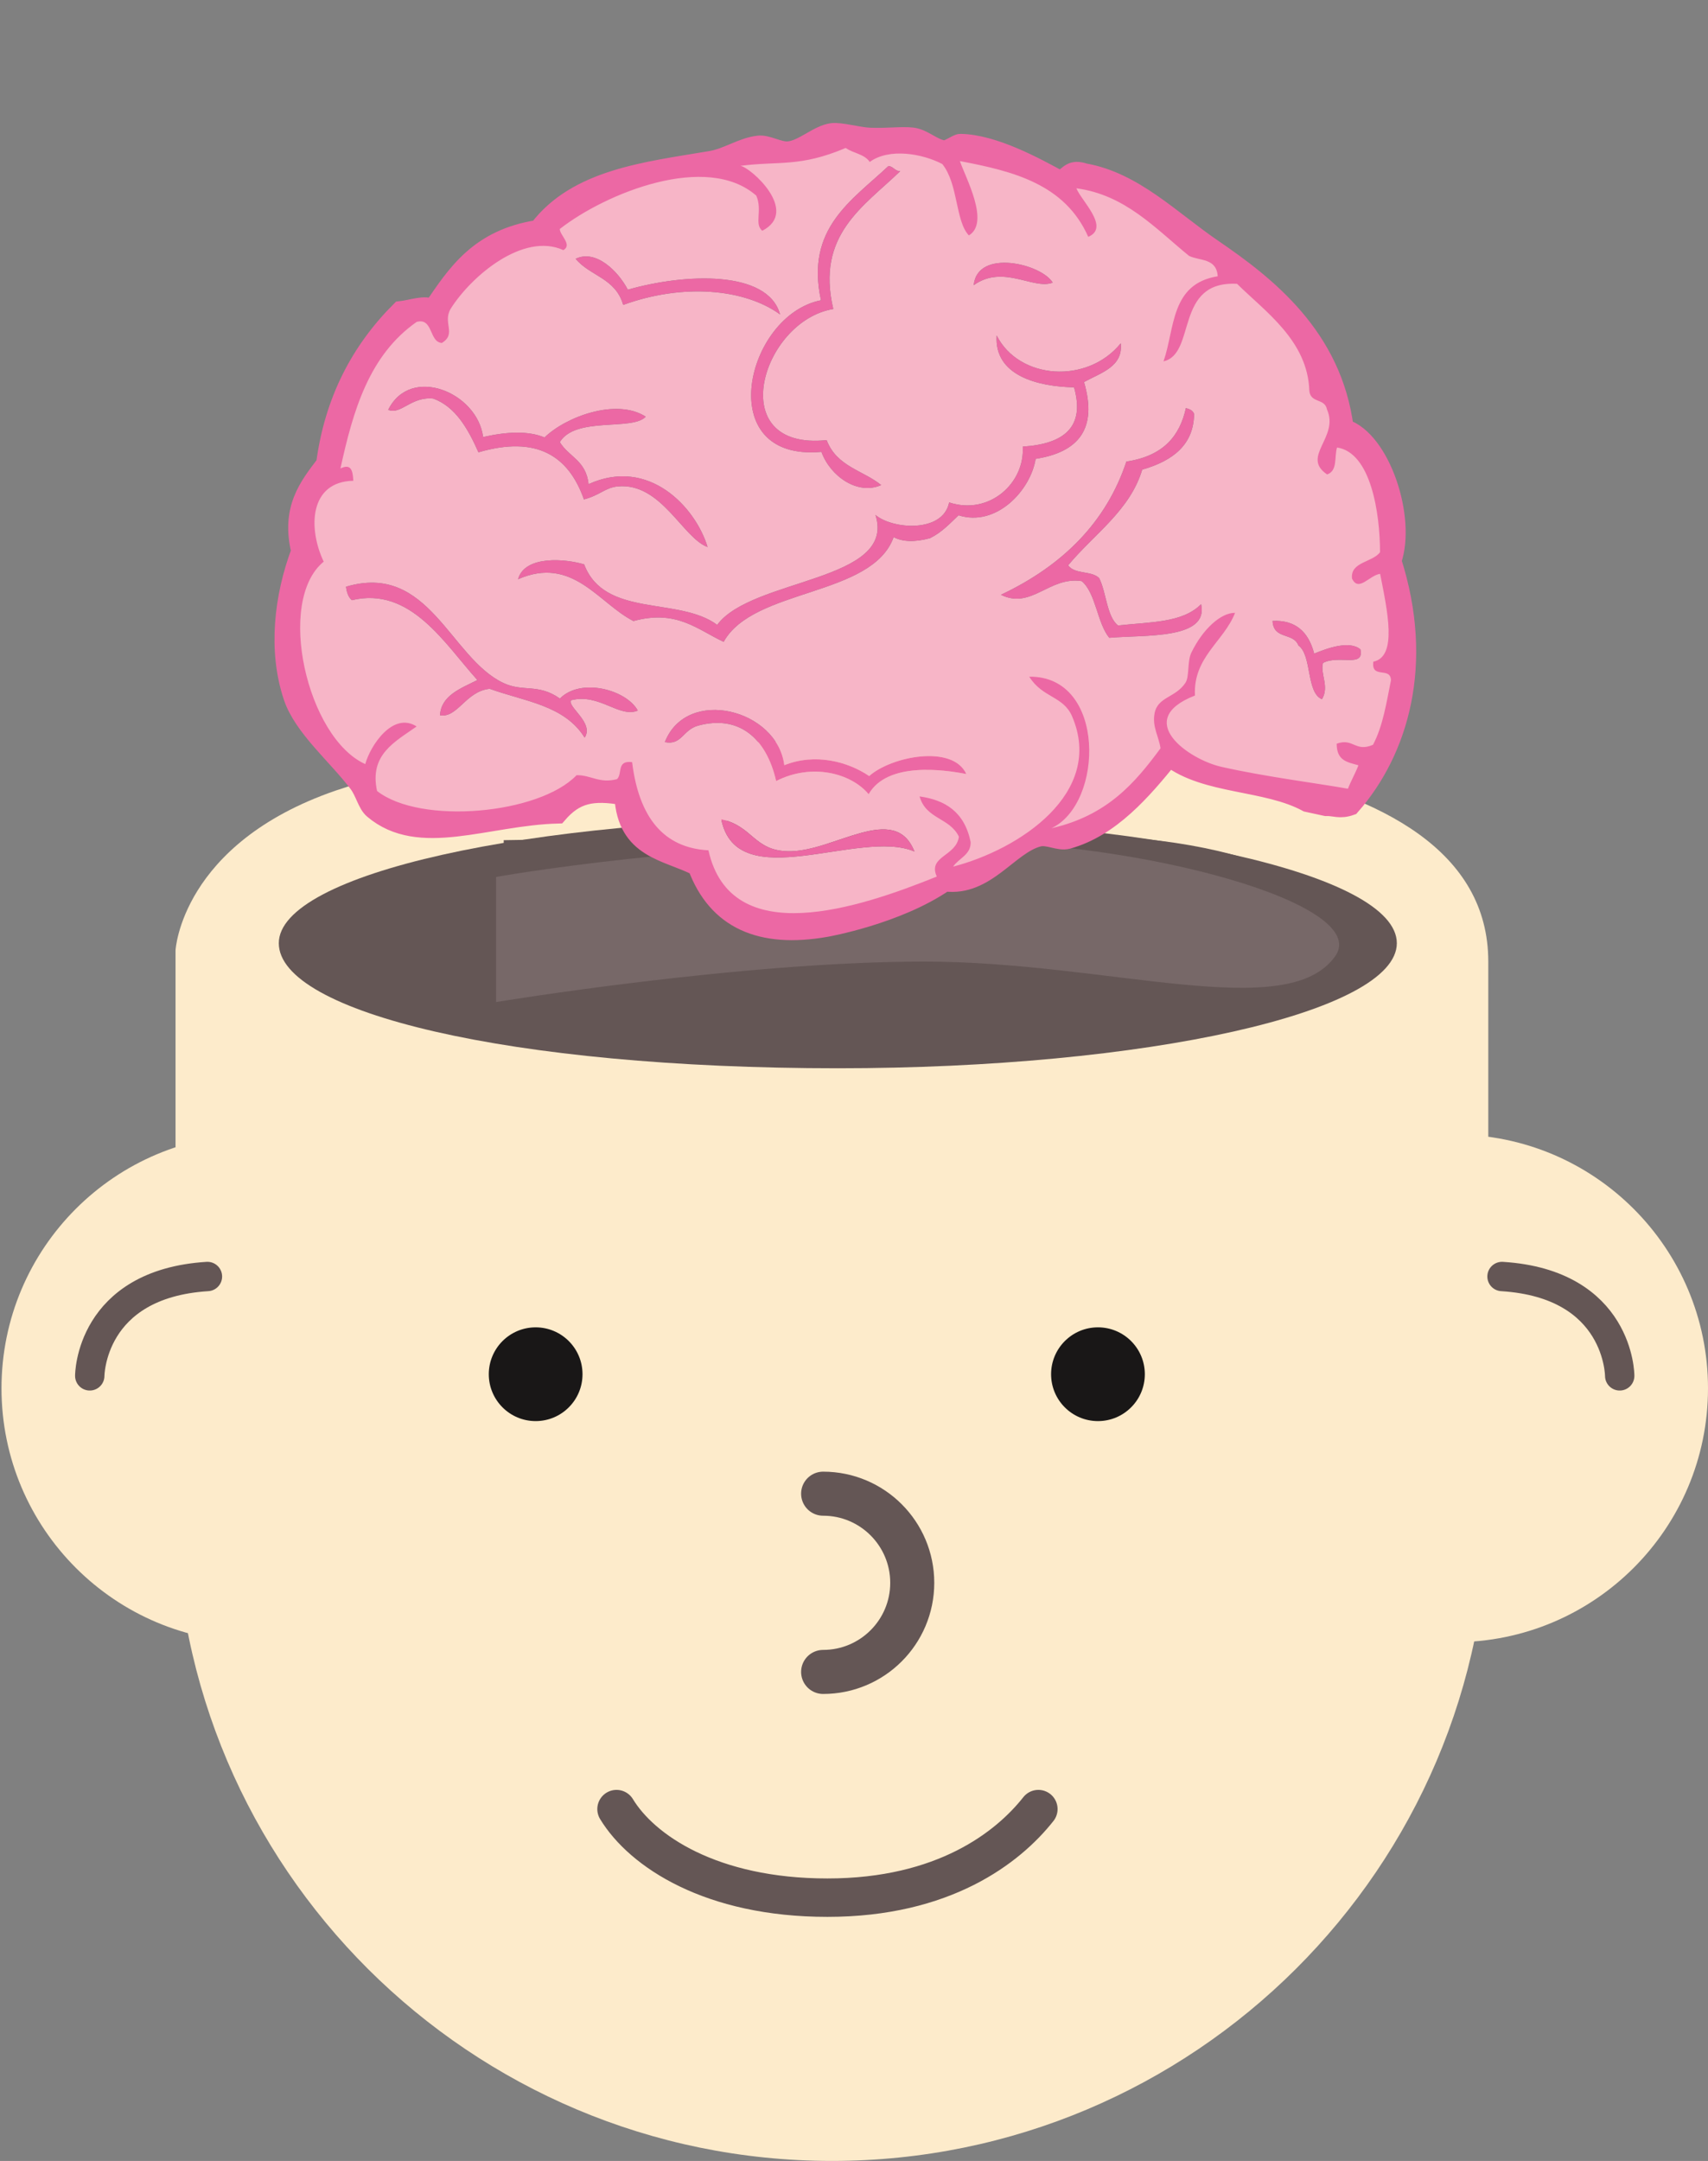 <?xml version="1.0" encoding="utf-8"?>
<!-- Generator: Adobe Illustrator 16.0.0, SVG Export Plug-In . SVG Version: 6.00 Build 0)  -->
<!DOCTYPE svg PUBLIC "-//W3C//DTD SVG 1.1//EN" "http://www.w3.org/Graphics/SVG/1.1/DTD/svg11.dtd">
<svg version="1.1" id="Layer_1" xmlns="http://www.w3.org/2000/svg" xmlns:xlink="http://www.w3.org/1999/xlink" x="0px" y="0px"
	 width="223.789px" height="283.04px" viewBox="0 0 223.789 283.04" enable-background="new 0 0 223.789 283.04"
	 xml:space="preserve">
<rect x="0" y="0" width="223.789" height="283.04" fill="#808080" stroke="none"/>
<g>
	<polygon fill="#F9A95D" points="419.286,4724 418.478,4790.153 377.168,4803 232,4803 232,4511 465,4511 465,4724 	"/>
	<rect x="232" y="4824" fill="#F9A95E" width="240" height="97"/>
	<rect x="231" y="4824" fill="#F9A95D" width="241" height="97"/>
	<rect x="407" y="4844" fill="#FFFEFF" width="41" height="59"/>
	<rect x="430" y="4548" fill="#91C079" width="13" height="39"/>
	<rect x="409" y="4548" fill="#203647" width="21" height="39"/>
	<rect x="405" y="4548" fill="#30A49D" width="4" height="39"/>
	<rect x="395" y="4548" fill="#8AC475" width="10" height="39"/>
	<rect x="402" y="4540" fill="#EDFFFF" width="33" height="8"/>
	<rect x="402" y="4587" fill="#EDFFFF" width="33" height="8"/>
	<rect x="402" y="4538" fill="#09A893" width="33" height="2"/>
	<path fill="#EDFFFF" d="M429.896,4532c-1.221-6-5.864-9.157-11.418-9.157c-5.558,0-10.2,3.157-11.422,9.157H402v6h5.124h22.703H435
		v-6H429.896z"/>
	<rect x="396" y="4595" fill="#30A49D" width="43" height="5"/>
	<path fill="#EF4D3E" d="M435,4600v-1.801c0,2.242-0.977,4.801-4.278,4.801H407.29c-3.301,0-5.29-2.559-5.29-4.801V4600H435z"/>
	<rect x="293" y="4548" fill="#91C079" width="11" height="39"/>
	<rect x="270" y="4548" fill="#203647" width="23" height="39"/>
	<rect x="267" y="4548" fill="#30A49D" width="3" height="39"/>
	<rect x="253" y="4548" fill="#8AC475" width="14" height="39"/>
	<rect x="260" y="4540" fill="#EDFFFF" width="37" height="8"/>
	<rect x="260" y="4587" fill="#EDFFFF" width="37" height="8"/>
	<rect x="260" y="4538" fill="#09A893" width="37" height="2"/>
	<path fill="#EDFFFF" d="M291.392,4532c-1.221-6-5.863-9.157-11.42-9.157c-5.555,0-10.199,3.157-11.42,9.157H260v6h8.622h22.7H297
		v-6H291.392z"/>
	<rect x="256" y="4595" fill="#30A49D" width="45" height="5"/>
	<path fill="#EF4D3E" d="M297,4600v-1.801c0,2.242-1.481,4.801-4.781,4.801h-23.433c-3.302,0-7.786-2.559-7.786-4.801V4600H297z"/>
	<rect x="430" y="4654" fill="#91C079" width="13" height="40"/>
	<rect x="409" y="4654" fill="#203647" width="21" height="40"/>
	<rect x="405" y="4654" fill="#30A49D" width="4" height="40"/>
	<rect x="395" y="4654" fill="#8AC475" width="10" height="40"/>
	<rect x="402" y="4648" fill="#EDFFFF" width="33" height="6"/>
	<rect x="402" y="4694" fill="#EDFFFF" width="33" height="8"/>
	<rect x="402" y="4644" fill="#09A893" width="33" height="4"/>
	<path fill="#EDFFFF" d="M429.896,4637c-1.221-5-5.864-9.159-11.418-9.159c-5.558,0-10.2,4.159-11.422,9.159H402v7h5.124h22.703H435
		v-7H429.896z"/>
	<rect x="396" y="4702" fill="#30A49D" width="43" height="4"/>
	<path fill="#EF4D3E" d="M435,4706v-1.187c0,2.243-0.977,5.187-4.278,5.187H407.29c-3.301,0-5.29-2.943-5.29-5.187V4706H435z"/>
	<rect x="286" y="4735" fill="#91C079" width="13" height="39"/>
	<rect x="263" y="4735" fill="#203647" width="23" height="39"/>
	<rect x="260" y="4735" fill="#30A49D" width="3" height="39"/>
	<rect x="250" y="4735" fill="#8AC475" width="10" height="39"/>
	<rect x="253" y="4726" fill="#EDFFFF" width="40" height="9"/>
	<rect x="253" y="4774" fill="#EDFFFF" width="40" height="9"/>
	<rect x="253" y="4724" fill="#09A893" width="40" height="2"/>
	<path fill="#EDFFFF" d="M285.723,4717c-1.221-4-5.864-9.158-11.421-9.158c-5.555,0-10.199,5.158-11.42,9.158H253v7h9.952h22.701
		H293v-7H285.723z"/>
	<path fill="#FFFEFF" d="M440.632,4836c-1.33-7-6.387-9.158-12.435-9.158c-6.052,0-11.105,2.158-12.438,9.158H407v7h8.837h24.719
		H448v-7H440.632z"/>
	<rect x="252" y="4783" fill="#30A49D" width="44" height="2"/>
	<path fill="#EF4D3E" d="M293,4785v0.184c0,2.242-3.149,2.816-6.452,2.816h-23.431c-3.302,0-8.117-0.574-8.117-2.816V4785H293z"/>
	<rect x="232" y="4499" fill="#EDFFFF" width="233" height="8"/>
	<rect x="465" y="4499" fill="#14A99B" width="41" height="8"/>
	<rect x="465" y="4507" fill="#203458" width="38" height="4"/>
	<rect x="232" y="4507" fill="#F54840" width="233" height="4"/>
	<rect x="416" y="4851" fill="#1D3354" width="23" height="52"/>
	<rect x="427" y="4851" fill="#88C66F" width="12" height="52"/>
	<rect x="413" y="4851" fill="#359991" width="3" height="52"/>
	<rect x="407" y="4843" fill="#14A4A3" width="41" height="1"/>
	<polygon fill="#18A1AF" points="417,4797.207 377,4809.507 377,4802.129 417,4789.827 	"/>
	<polygon fill="#FFFEFF" points="231.374,4810 279.972,4810 377.168,4803 232.995,4803 	"/>
	<rect x="231" y="4810" fill="#FFFEFF" width="241" height="8"/>
	<rect x="232" y="4818" fill="#F15040" width="240" height="6"/>
	<polygon fill="#0FA9A5" points="512,4802.947 472,4816.889 472,4810.329 512,4796.386 	"/>
	<polygon fill="#193247" points="472,4821.809 509,4807.867 509,4802.947 472,4816.889 	"/>
	<polygon fill="#EC4F3C" points="509,4896.444 472,4921.454 472,4821.809 509,4807.867 	"/>
	<polygon fill="#FDFFFF" points="403,4903 403,4910 393,4910 393,4917 384,4917 384,4921 392.963,4921 401.873,4921 439,4921 
		439,4903 	"/>
	<polygon fill="#11ADA5" points="439,4903 439,4910 430,4910 430,4917 421,4917 421,4921 431.031,4921 439.94,4921 448,4921 
		448,4903 	"/>
	<polygon fill="#EF4D3E" points="506,4709.455 465,4724.217 465,4511 506,4511 	"/>
	<polygon fill="#EF4D3E" points="377,4724 419.286,4724 418.393,4789.719 377,4802.129 	"/>
	<polygon fill="#2A2F46" points="472,4812 265.038,4812 264.583,4810 472,4810 	"/>
	<path fill="#17A197" d="M281,4584.8v-14.764c0,0,1.807-11.036-10.748-11.036c-12.554,0-44.548,0-44.548,0
		S210,4559.375,210,4576.188c0,16.813,0,344.034,0,344.034s7,4.101,11,0v-343.625c0,0-1.37-9.598,10.374-9.598
		c11.745,0,36.449,0,36.449,0s5.177,0.167,5.177,7.139c0,6.97,0,10.661,0,10.661S276,4589.311,281,4584.8z"/>
	<path fill="#2669A3" d="M496.232,4846h57.227c0,0,5.541-0.332,5.541,6.64c0,6.97,0,41.826,0,41.826s4,3.689,9-0.821v-45.105
		c0,0,0.443-13.539-12.11-13.539c-12.555,0-59.657,0-59.657,0S487.321,4842,496.232,4846z"/>
	<path fill="#2669A3" d="M429.353,4741.961"/>
	<path fill="#2669A3" d="M568,4920v-74.864c0,0-6-7.79-9-3.278V4920"/>
	<path fill="#2669A3" d="M177,4527.977v-57.942c0,0-0.08-4.034,6.806-4.034c6.885,0,41.31,0,41.31,0s3.644-6-0.811-10h-44.549
		c0,0-13.756-1.139-13.756,11.571c0,12.713,0,60.405,0,60.405S172,4536.999,177,4527.977z"/>
	<path fill="#2669A3" d="M255,4456h-47.849c0,0-7.693,7-3.238,10H255"/>
	<path fill="#2669A3" d="M274.651,4743h-94.457c0,0-4.194,1.086-4.194-5.886s0-41.828,0-41.828s-5-3.689-10,0.821v45.106
		c0,0-0.79,12.786,11.763,12.786c12.555,0,98.508,0,98.508,0S283.562,4748,274.651,4743z"/>
	<path fill="#2669A3" d="M166,4522v214.422c0,0,0.291,0,10.004-11.474l1.473-203.2"/>
	<path fill="#2669A3" d="M425.353,4735.961"/>
	<path fill="#17A197" d="M425.179,4577h-38.066c0,0-14.112,0.912-14.112-11.799c0-12.712,0-69.709,0-69.709
		S376.581,4482,393.187,4482c16.604,0,109.748,0,109.748,0s4.049,7,0,11H393.591c0,0-9.591-3.66-9.591,8.232s0,61.511,0,61.511
		s0.275,4.257,7.162,4.257c6.886,0,34.017,0,34.017,0S429.634,4573,425.179,4577z"/>
	<path fill="#17A197" d="M489.122,4576h38.066c0,0,10.812,0.272,10.812-12.438s0-68.069,0-68.069S537.721,4482,521.116,4482
		c-16.604,0-106.514,0-106.514,0s-4.046,7,0,11h106.108c0,0,9.289-3.66,9.289,8.232s0,59.868,0,59.868s0.024,4.899-6.859,4.899
		s-34.019,0-34.019,0S484.667,4570,489.122,4576z"/>
	<path fill="#2669A3" d="M209,4456h68.465c0,0,12.535,1.098,12.535,17.91c0,16.812,0,111.123,0,111.123s-3.596,4.101-8.455,0
		l1.036-110.041c0,0,0.958-8.992-10.787-8.992c-11.742,0-59.794,0-59.794,0"/>
	<path fill="#FFE00A" d="M489.091,4576.063l17.818,0.306c0,0,11.975-0.806,11.875,11.905c-0.102,12.711-0.549,69.707-0.549,69.707
		c0.252-2.185,0.549,13.471-18.147,13.471c-16.606-0.002-45.765-1.188-45.765-1.188s-4.006-4.134,0.08-9.021l45.355,0.363
		c0,0,9.52,2.454,9.615-9.438c0.093-11.891,0.482-61.506,0.482-61.506s-0.184-5.246-7.066-5.303
		c-6.885-0.055-13.77-0.271-13.77-0.271S484.599,4580.948,489.091,4576.063z"/>
	<polygon fill="#11ADA5" points="446,4803 446,4795 438,4795 438,4787 427,4787 427,4782.035 380.822,4782.08 380.822,4782.08 
		380.822,4782.08 380.822,4782.08 414.831,4810 445.609,4810 445.626,4810 445.609,4810 451,4810 451,4803 	"/>
	<polygon fill="#FFFEFF" points="407,4803 407,4795 402,4795 402,4787 393,4787 393,4783 375.142,4783 375.294,4783 375.294,4783 
		375.294,4783 407.417,4810 407.417,4810 407.417,4810 407.541,4810 416,4810 416,4803 	"/>
	<path fill="#FFDE15" d="M417,4687.313v-14.762c0,0,0.271-11.551,12.827-11.551c12.553,0,44.545,0,44.545,0
		S487,4661.891,487,4678.702s0,161.971,0,161.971s-5,4.102-9,0v-161.561c0,0,2.446-9.112-9.297-9.112c-11.744,0-36.448,0-36.448,0
		s-5.255-0.317-5.255,6.651c0,6.972,0,10.661,0,10.661S421,4691.823,417,4687.313z"/>
	<path fill="#FFDE15" d="M478,4923v-137.196c0,0,4-4.101,9,0V4923"/>
	<path fill="#FFDE15" d="M423,4859.946c0,0,31.125,0.408,35.984,0c4.861-0.41,6.016-2.87,6.016-2.87s0-21.323,0-26.654
		c0-5.332,6.944-5.422,6.944-5.422h10.529c0,0,1.619,3,0,4h-6.887c0,0-4.97,0.274-4.97,5.603c0,5.33-0.698,25.501-0.698,25.501
		s-0.376,5.046-5.235,5.457c-4.859,0.41-41.684,0.422-41.684,0.422V4859.946z"/>
	<rect x="232" y="4810" fill="#0E9B8E" width="145" height="2"/>
	<path fill="#17A197" d="M276,4757.432c0,0-28.314,0.41-33.174,0c-4.86-0.41-4.826-2.871-4.826-2.871s0-21.322,0-26.654
		c0-5.328-7.436-6.906-7.436-6.906h-10.529c0,0-1.62,3,0,5h6.884c0,0,4.16,0.109,4.16,5.436c0,5.334-0.109,26.236-0.109,26.236
		s1.052,5.009,5.911,5.418c4.859,0.41,39.119,0.379,39.119,0.379V4757.432z"/>
</g>
<g>
	<g>
		<path fill="#3A3A3A" d="M1203.172,5904.147c0,3.613-2.932,6.546-6.547,6.546l0,0c-3.611,0-6.542-2.933-6.542-6.546v-16.164
			c0-3.62,2.931-6.546,6.542-6.546l0,0c3.615,0,6.547,2.926,6.547,6.546V5904.147z"/>
		<path fill="#3A3A3A" d="M1284.785,5904.147c0,3.613-2.928,6.546-6.546,6.546l0,0c-3.614,0-6.54-2.933-6.54-6.546v-16.164
			c0-3.62,2.926-6.546,6.54-6.546l0,0c3.618,0,6.546,2.926,6.546,6.546V5904.147z"/>
	</g>
	<g>
		<path fill="#3A3A3A" d="M1317.234,5758.229v5.787c3.809,1.627,6.48,5.41,6.48,9.822v15.072c0,4.408-2.672,8.193-6.48,9.822v5.785
			c7.484,0,13.563-6.077,13.563-13.563v-19.153C1330.798,5764.304,1324.719,5758.229,1317.234,5758.229z"/>
	</g>
	<g>
		<g>
			<path fill="none" d="M1248.705,5605.104h-23.764c-5.162,0-9.349,4.182-9.349,9.348v55.346h42.469v-55.346
				C1258.062,5609.286,1253.873,5605.104,1248.705,5605.104z"/>
			<path fill="#3A3A3A" d="M1215.593,5614.452c0-5.166,4.187-9.348,9.349-9.348h23.764c5.168,0,9.356,4.182,9.356,9.348v55.346
				h6.125v-60.434c0-6.652-5.394-12.044-12.052-12.044h-30.622c-6.651,0-12.046,5.392-12.046,12.044v60.434h6.126V5614.452z"/>
		</g>
		<path fill="#212121" d="M1267.107,5603.405c0,3.353-2.156,6.078-4.814,6.078h-51.179c-2.657,0-4.81-2.726-4.81-6.078l0,0
			c0-3.361,2.152-6.085,4.81-6.085h51.179C1264.951,5597.32,1267.107,5600.044,1267.107,5603.405L1267.107,5603.405z"/>
	</g>
	<path fill="#67B8CB" d="M1318.662,5883.813c0,9.674-7.841,17.514-17.51,17.514h-127.438c-9.671,0-17.513-7.84-17.513-17.514
		v-196.748c0-9.676,7.842-17.51,17.513-17.51h127.438c9.669,0,17.51,7.834,17.51,17.51V5883.813z"/>
	<g>
		<path fill="#40ABB6" d="M1302.796,5868.745c0,7.777-6.309,14.088-14.094,14.088h-102.54c-7.781,0-14.093-6.311-14.093-14.088
			v-84.65c0-7.78,6.312-14.089,14.093-14.089h102.54c7.785,0,14.094,6.309,14.094,14.089V5868.745z"/>
		<path fill="#58B4C3" d="M1302.796,5877.255c0,7.785-6.309,14.094-14.094,14.094h-102.54c-7.781,0-14.093-6.309-14.093-14.094
			l2.13-84.645c0-7.785,6.313-14.096,14.09-14.096h97.801c7.787,0,14.088,6.311,14.088,14.096L1302.796,5877.255z"/>
		<g>
			<path fill="#40ABB6" d="M1280.238,5793.526h-86.095c-1.075,0-1.946,1.903-1.946,4.255c0,2.349,0.871,4.256,1.946,4.256h86.095
				c1.075,0,1.946-1.907,1.946-4.256C1282.185,5795.43,1281.313,5793.526,1280.238,5793.526z"/>
			<path fill="#28868C" d="M1280.238,5796.81h-86.095c-1.075,0-1.946,0.438-1.946,0.972c0,0.541,0.871,0.974,1.946,0.974h86.095
				c1.075,0,1.946-0.433,1.946-0.974C1282.185,5797.248,1281.313,5796.81,1280.238,5796.81z"/>
			<path fill="#258B90" d="M1281.6,5800.343c0-0.021,0-0.045,0-0.063c0-1.367-0.715-2.465-1.605-2.465
				c-0.889,0-1.607,1.098-1.607,2.465c0,0.018,0.004,0.041,0.004,0.063c-0.286,0.354-0.467,0.799-0.467,1.294
				c0,1.138,0.93,2.066,2.07,2.066c1.144,0,2.067-0.929,2.067-2.066C1282.062,5801.142,1281.88,5800.696,1281.6,5800.343z"/>
		</g>
	</g>
	<g>
		<g>
			<path fill="#40ABB6" d="M1302.796,5739.837c0,7.784-6.309,14.087-14.094,14.087h-102.54c-7.781,0-14.093-6.303-14.093-14.087
				v-39.415c0-7.78,6.312-14.089,14.093-14.089h102.54c7.785,0,14.094,6.309,14.094,14.089V5739.837z"/>
			<path fill="#58B4C3" d="M1302.796,5739.837c0,7.784-6.309,14.087-14.094,14.087h-102.54c-7.781,0-14.093-6.303-14.093-14.087
				l2.13-32.351c0-7.778,6.313-14.089,14.09-14.089h97.801c7.787,0,14.088,6.311,14.088,14.089L1302.796,5739.837z"/>
		</g>
		<g>
			<path fill="#40ABB6" d="M1280.238,5700.507h-86.095c-1.075,0-1.946,1.901-1.946,4.25c0,2.35,0.871,4.258,1.946,4.258h86.095
				c1.075,0,1.946-1.908,1.946-4.258C1282.185,5702.408,1281.313,5700.507,1280.238,5700.507z"/>
			<path fill="#28868C" d="M1280.238,5703.788h-86.095c-1.075,0-1.946,0.432-1.946,0.969c0,0.539,0.871,0.972,1.946,0.972h86.095
				c1.075,0,1.946-0.433,1.946-0.972C1282.185,5704.22,1281.313,5703.788,1280.238,5703.788z"/>
			<path fill="#258B90" d="M1281.6,5707.321c0-0.021,0-0.043,0-0.072c0-1.363-0.715-2.46-1.605-2.46
				c-0.889,0-1.607,1.097-1.607,2.46c0,0.029,0.004,0.051,0.004,0.072c-0.286,0.357-0.467,0.795-0.467,1.289
				c0,1.143,0.93,2.065,2.07,2.065c1.144,0,2.067-0.923,2.067-2.065C1282.062,5708.116,1281.88,5707.679,1281.6,5707.321z"/>
		</g>
	</g>
</g>
<g>
	<g>
		<g>
			<g>
				<g>
					<g>
						<path fill="#F3F4F5" d="M1969.746,2048.156c0,6.818-3.469,10.289-10.287,10.286l-34.977,0.003
							c-6.821,0-10.293-3.471-10.293-10.289v-84.361c0-6.819,3.472-10.287,10.293-10.287h34.977c6.818,0,10.287,3.468,10.287,10.287
							V2048.156z"/>
						<path fill="#C9C9C9" d="M1948.483,1961.223c0,0.663-0.535,1.201-1.199,1.201h-10.629c-0.664,0-1.203-0.538-1.203-1.201l0,0
							c0-0.664,0.539-1.198,1.203-1.198h10.629C1947.948,1960.024,1948.483,1960.559,1948.483,1961.223L1948.483,1961.223z"/>
						
							<rect x="1916.764" y="1966.624" fill="#CE3E49" stroke="#CE3E49" stroke-width="2.717" stroke-miterlimit="10" width="50.152" height="76.644"/>
					</g>
				</g>
			</g>
		</g>
	</g>
	<path fill-rule="evenodd" clip-rule="evenodd" fill="#C9C9C9" d="M1941.968,2046.313c-2.349,0-4.249,1.902-4.249,4.25
		c0,2.346,1.9,4.249,4.249,4.249s4.249-1.903,4.249-4.249C1946.217,2048.215,1944.316,2046.313,1941.968,2046.313"/>
	<path fill="#91222F" d="M1955.804,1990.933c-1.317-1.318-4.616-0.15-6.194,1.429l-6.008,6.014
		c-0.585-0.545-15.18-5.75-15.703-5.226l-1.904,1.902c-0.527,0.523-0.527,1.375,0,1.9l10.666,8.367l-4.204,4.206
		c-0.317,0.32-0.72,0.813-1.144,1.398l-0.169-0.168c-0.267-0.267-4.098-0.751-4.365-0.483l-0.972,0.968
		c-0.267,0.268-0.267,0.701,0,0.968c0,0,0.176,0.177,0.478,0.478c0.544,0.545,1.499,1.495,2.567,2.562
		c-0.51,1.269-0.697,2.368-0.206,2.861c0.493,0.492,1.595,0.304,2.864-0.209c1.049,1.046,1.983,1.979,2.528,2.522
		c0.316,0.318,0.504,0.503,0.504,0.503c0.268,0.269,0.702,0.269,0.969,0l0.972-0.968c0.268-0.269-0.217-4.09-0.486-4.357
		l-0.164-0.165c0.583-0.423,1.072-0.823,1.391-1.14l4.203-4.209l8.371,10.634c0.526,0.524,1.378,0.524,1.904,0l1.905-1.903
		c0.525-0.523-4.695-15.115-5.234-15.681l6.001-6.007C1955.953,1995.551,1957.119,1992.248,1955.804,1990.933z"/>
</g>
<g>
	<path fill="#FDEBCB" d="M195,125.947v71.318c0,47.372-38.627,85.774-86,85.774l0,0c-47.371,0-86-38.402-86-85.774v-72.794
		c0,0,0.741-13.944,20.979-20.919c16.245-5.604,48.054-6.496,68.679-6.517C139.178,97.006,195,97.036,195,125.947z"/>
	<path fill="#645655" d="M183.018,123.539c0,9.047-32.791,16.383-73.242,16.383c-43.025,0-73.247-7.333-73.247-16.383
		c0-9.049,32.794-16.384,73.247-16.384C150.227,107.155,183.018,114.49,183.018,123.539z"/>
	<path fill="#FDEBCB" d="M190.535,148.596c18.365,0,33.254,14.889,33.254,33.25c0,18.363-14.889,33.25-33.254,33.25"/>
	<path fill="#FDEBCB" d="M33.443,215.096c-18.361,0-33.247-14.887-33.247-33.25c0-18.361,14.886-33.25,33.247-33.25"/>
	<path fill="none" stroke="#645655" stroke-width="3.847" stroke-linecap="round" stroke-miterlimit="10" d="M11.76,180.209
		c0,0,0-12.045,15.419-13.012"/>
	<path fill="none" stroke="#645655" stroke-width="3.847" stroke-linecap="round" stroke-miterlimit="10" d="M212.22,180.209
		c0,0,0-12.045-15.419-13.012"/>
	<path fill="#645655" d="M66,110.047V129c0,0,31.246,0,55.336,0c24.098,0,48.189,1.85,53.01-4.899
		c4.818-6.746-10.08-14.737-35.139-14.737C105.477,109.363,66,110.047,66,110.047z"/>
	<path fill="#776868" d="M65,114.863v16.386c0,0,32.021-5.302,56.112-5.302c24.094,0,47.579,8.193,53.845-0.721
		c4.766-6.783-25.104-15.061-50.159-15.061C91.063,110.166,65,114.863,65,114.863z"/>
	<path fill="#645655" d="M54.838,118.236"/>
	<g>
		<g>
			<g>
				<g>
					<g>
						<g>
							
								<path fill-rule="evenodd" clip-rule="evenodd" fill="#EC68A4" stroke="#EC68A4" stroke-width="2.375" stroke-miterlimit="10" d="
								M97.012,21.72c1.326,0.182,7.813,5.96,2.862,8.503c-1.088-0.887,0.054-2.65-0.782-4.598
								c-6.482-5.69-19.711-0.353-25.75,4.368c0.01,0.828,1.687,2.075,0.47,2.765c-5.255-2.387-12.089,3.41-14.779,7.704
								c-1.062,1.833,0.817,3.259-1.137,4.454c-1.69-0.088-1.127-3.348-3.306-2.754c-6.224,4.346-8.334,11.613-9.986,19.199
								c1.455-0.721,1.615,0.387,1.689,1.607c-5.78,0.115-5.951,6.242-3.882,10.595c-6.294,5.142-2.198,23.064,5.444,26.517
								c0.654-2.4,3.617-6.922,6.734-4.93c-2.854,2.021-6.224,3.674-5.188,8.451c5.686,4.47,21.248,3.048,26.141-2.067
								c1.91-0.034,2.975,1.125,5.293,0.519c0.752-0.676-0.098-2.497,1.985-2.229c0.897,7.283,4.156,11.236,10.001,11.548
								c2.941,13.167,19.684,7.569,29.918,3.44c-1.208-2.697,2.542-2.627,2.899-5.222c-1.19-2.505-4.315-2.278-5.152-5.276
								c3.311,0.462,5.872,1.984,6.688,5.963c0.071,1.673-1.557,2.13-2.295,3.231c8.655-2.242,19.898-9.63,15.59-19.68
								c-1.151-2.685-3.859-2.396-5.615-5.195c10.099-0.15,9.799,16.646,2.896,19.851c7.344-1.664,10.972-5.962,14.305-10.474
								c-0.231-1.579-1.12-2.833-0.777-4.597c0.429-2.18,2.759-2.013,4.051-3.997c0.52-0.797,0.219-2.796,0.756-3.916
								c1.524-3.151,3.914-5.267,5.736-5.229c-1.496,3.79-5.504,5.798-5.256,10.828c-8.175,3.184-0.855,8.37,3.475,9.342
								c5.843,1.32,12.83,2.186,16.57,2.867c0.406-1.061,0.97-2.009,1.373-3.071c-1.334-0.399-2.862-0.526-2.846-2.829
								c2.183-0.793,2.417,1.154,4.756,0.143c1.301-2.449,1.758-5.492,2.354-8.443c-0.033-1.85-2.617-0.113-2.308-2.445
								c3.202-0.641,1.823-6.725,0.888-11.502c-1.412,0.182-2.813,2.437-3.681,0.623c-0.263-2.211,2.722-2.119,3.67-3.464
								c-0.012-5.073-1.177-13.042-5.634-13.708c-0.381,1.213,0.113,3.047-1.298,3.529c-3.486-2.344,1.631-4.85-0.022-8.517
								c-0.277-1.505-2.153-0.763-2.311-2.447c-0.211-6.567-5.814-10.39-9.467-14.002c-8.264-0.442-5.287,9.156-9.635,10.151
								c1.5-4.328,0.9-10.148,7.099-11.141c-0.165-2.43-2.373-1.982-3.765-2.676c-4.438-3.627-8.353-7.984-14.752-8.848
								c0.622,1.618,4.455,5.141,1.553,6.359c-3.056-6.9-9.805-8.598-16.818-9.922c0.74,2.171,3.976,8.055,1.176,9.736
								c-1.791-1.905-1.363-6.704-3.478-9.348c-2.578-1.356-6.942-2.147-9.509-0.277c-0.726-1.065-2.171-1.119-3.147-1.833
								C104.801,21.926,102.073,21.068,97.012,21.72z M108.265,121.528c-8.632,1.53-14.366-1.037-16.967-8.001
								c-3.949-2.037-9.23-2.201-9.612-9.248c-4.093-0.718-6.299-0.248-8.582,2.398c-9.404,0.254-18.168,4.521-24.234-0.622
								c-0.854-0.724-1.117-2.279-2.002-3.442c-2.813-3.704-7.2-7.316-8.545-11.328c-2.045-6.104-1.22-13.123,1.016-19.095
								c-1.336-5.536,1-8.462,3.266-11.438c1.091-8.257,4.549-14.837,9.832-20.113c1.457-0.154,3.326-0.888,4.219-0.245
								c3.099-4.545,6.049-9.19,13.851-10.395c5.029-6.67,14.226-7.623,22.593-9.033c2.254-0.378,4.069-1.762,6.283-2.014
								c1.192-0.135,2.667,0.861,3.91,0.753c1.914-0.159,3.852-2.161,5.747-2.394c1.083-0.127,3.458,0.534,4.835,0.601
								c2.307,0.11,4.123-0.183,5.67-0.018c1.433,0.16,2.645,1.445,4.071,1.675c0.597,0.102,1.751-0.858,2.223-0.845
								c4.372,0.069,9.825,3.069,13.125,4.867c1.177-0.763,1.394-1.58,3.144-1.009c6.48,1.146,11.332,6.178,16.819,9.924
								c7.125,4.864,15.72,11.587,17.246,23.567c4.794,1.505,8.21,11.813,6.259,17.388c4.316,13.487,0.936,24.907-5.426,32.144
								c-1.447,0.524-2.192,0.055-3.298,0.089l-2.456-0.531c-5.346-2.91-13.24-2.238-18.034-5.928
								c-3.49,4.309-7.694,9.229-13.314,10.774c-1.161,0.317-2.591-0.616-3.835-0.295c-3.873,1.003-6.846,6.563-12.252,5.862
								C117.52,119.904,108.265,121.528,108.265,121.528z"/>
						</g>
					</g>
				</g>
			</g>
		</g>
		<g>
			<g>
				<g>
					<g>
						<g>
							<path fill-rule="evenodd" clip-rule="evenodd" fill="#F7B5C7" d="M110.81,19.378c0.977,0.714,2.422,0.768,3.147,1.833
								c2.566-1.87,6.931-1.079,9.509,0.277c2.114,2.644,1.687,7.442,3.478,9.348c2.8-1.682-0.436-7.565-1.176-9.736
								c7.014,1.324,13.763,3.021,16.818,9.922c2.902-1.219-0.931-4.741-1.553-6.359c6.399,0.863,10.314,5.221,14.752,8.848
								c1.392,0.693,3.6,0.246,3.765,2.676c-6.198,0.992-5.599,6.813-7.099,11.141c4.348-0.995,1.371-10.594,9.635-10.151
								c3.652,3.612,9.256,7.435,9.467,14.002c0.157,1.685,2.033,0.942,2.311,2.447c1.653,3.667-3.464,6.173,0.022,8.517
								c1.411-0.482,0.917-2.316,1.298-3.529c4.457,0.666,5.622,8.635,5.634,13.708c-0.948,1.345-3.933,1.253-3.67,3.464
								c0.868,1.813,2.269-0.441,3.681-0.623c0.936,4.777,2.314,10.861-0.888,11.502c-0.31,2.332,2.274,0.596,2.308,2.445
								c-0.596,2.951-1.053,5.994-2.354,8.443c-2.339,1.012-2.573-0.936-4.756-0.143c-0.017,2.303,1.512,2.43,2.846,2.829
								c-0.403,1.063-0.967,2.011-1.373,3.071c-3.74-0.682-10.728-1.547-16.57-2.867c-4.33-0.972-11.649-6.158-3.475-9.342
								c-0.248-5.03,3.76-7.038,5.256-10.828c-1.822-0.037-4.212,2.078-5.736,5.229c-0.537,1.12-0.236,3.119-0.756,3.916
								c-1.292,1.984-3.622,1.817-4.051,3.997c-0.343,1.764,0.546,3.018,0.777,4.597c-3.333,4.512-6.961,8.81-14.305,10.474
								c6.902-3.205,7.202-20.001-2.896-19.851c1.756,2.8,4.464,2.511,5.615,5.195c4.309,10.05-6.935,17.438-15.59,19.68
								c0.738-1.102,2.366-1.559,2.295-3.231c-0.816-3.979-3.378-5.501-6.688-5.963c0.837,2.998,3.962,2.771,5.152,5.276
								c-0.357,2.595-4.107,2.524-2.899,5.222c-10.234,4.129-26.977,9.727-29.918-3.44c-5.845-0.312-9.104-4.265-10.001-11.548
								c-2.083-0.269-1.233,1.553-1.985,2.229c-2.318,0.606-3.383-0.553-5.293-0.519c-4.893,5.115-20.455,6.537-26.141,2.067
								c-1.036-4.777,2.334-6.431,5.188-8.451c-3.117-1.992-6.08,2.529-6.734,4.93c-7.643-3.452-11.738-21.375-5.444-26.517
								c-2.069-4.353-1.898-10.479,3.882-10.595c-0.074-1.221-0.234-2.328-1.689-1.607c1.652-7.586,3.763-14.854,9.986-19.199
								c2.179-0.594,1.615,2.666,3.306,2.754c1.954-1.195,0.075-2.621,1.137-4.454c2.69-4.294,9.524-10.091,14.779-7.704
								c1.217-0.689-0.46-1.937-0.47-2.765c6.039-4.721,19.268-10.059,25.75-4.368c0.836,1.947-0.306,3.711,0.782,4.598
								c4.95-2.543-1.536-8.321-2.862-8.503C102.073,21.068,104.801,21.926,110.81,19.378z M107.567,39.329
								c-9.872,1.933-14.347,21.181,0.06,19.855c1.154,3.199,4.76,5.722,7.832,4.35c-2.396-1.939-5.832-2.417-7.148-5.886
								c-13.609,1.411-8.529-15.623,0.871-17.174c-2.291-9.714,3.938-13.389,8.766-18.049c-0.675,0-0.904-0.625-1.535-0.684
								C111.594,26.275,105.509,29.909,107.567,39.329z M75.424,33.898c1.889,2.279,5.229,2.511,6.229,6.041
								c7.814-2.846,15.889-2.139,20.555,1.246c-1.6-5.883-12.586-5.363-19.947-3.24C80.973,35.479,78.041,32.621,75.424,33.898z
								 M127.576,37.354c3.879-2.774,7.827,0.647,10.352-0.335C136.457,34.551,128.057,32.526,127.576,37.354z M50.865,53.678
								c1.68,0.692,2.979-1.764,5.9-1.472c2.89,1.057,4.523,3.882,5.923,7.038c7.647-2.229,11.803,0.459,13.823,6.169
								c2.083-0.536,2.783-1.548,4.439-1.702c5.691-0.522,8.485,6.743,11.76,7.942c-1.582-5.243-7.725-11.829-15.592-8.239
								c-0.338-3.129-2.596-3.561-3.771-5.51c2.076-3.394,9.511-1.429,11.259-3.328c-3.824-2.467-10.46,0-13.257,2.721
								c-2.08-0.867-4.832-0.784-8.051-0.055C62.563,51.416,53.805,47.746,50.865,53.678z M140.727,50.734
								c1.474,5.227-1.331,7.416-6.726,7.763c0.308,4.775-4.378,9.036-9.64,7.311c-0.804,4.024-7.424,3.532-9.654,1.638
								c2.803,8.767-16.195,8.244-20.739,14.4c-5.031-3.741-14.756-0.869-17.431-7.924c-2.387-0.726-7.769-1.24-8.662,1.944
								c7.164-3.125,10.543,3.152,15.123,5.478c5.676-1.543,8.374,1.121,11.818,2.723c3.908-7.063,19.457-5.871,22.272-13.711
								c1.181,0.618,2.759,0.676,4.758,0.139c1.568-0.773,2.604-1.922,3.747-3c4.97,1.58,9.453-3.298,10.099-7.393
								c5.603-0.873,8.146-3.924,6.339-10.062c2.25-1.231,5.141-2.013,4.813-5.073c-4.384,5.398-13.333,4.765-16.258-1.029
								C130.234,49.24,136.045,50.641,140.727,50.734z M147.582,60.456c-2.609,7.851-8.23,13.568-16.438,17.449
								c3.987,1.974,6.32-2.438,10.58-1.793c1.867,1.55,2.023,5.5,3.621,7.428c4.645-0.408,13.068,0.248,12.028-4.404
								c-2.437,2.474-6.688,2.316-10.882,2.79c-1.476-1.148-1.525-4.311-2.471-6.203c-1.031-1.021-3.186-0.451-4.071-1.678
								c3.38-4.073,8.112-7.181,9.706-12.529c4.055-1.162,6.754-3.289,6.799-7.3c-0.184-0.501-0.631-0.634-1.074-0.762
								C154.59,57.069,152.451,59.73,147.582,60.456z M46.109,78.61c7.683-1.83,12.118,5.669,16.439,10.462
								c-2.223,1.118-4.744,2.023-4.898,4.611c2.287,0.411,3.396-3.159,6.509-3.465c4.498,1.637,9.808,2.135,12.442,6.398
								c1.291-1.934-2.334-4.067-1.778-4.9c3.71-0.953,6.313,2.367,8.744,1.355c-1.474-2.713-7.451-4.369-10.204-1.576
								c-2.879-2.024-4.809-0.8-7.441-2.055c-6.961-3.311-9.725-15.832-20.588-12.591C45.437,77.657,45.682,78.268,46.109,78.61z
								 M87.111,97.203c2.213,0.445,2.34-1.607,4.36-2.16c5.275-1.428,8.905,1.529,10.222,7.26c4.666-2.385,9.807-1.049,12.12,1.725
								c2.446-4.283,9.868-3.213,12.798-2.645c-1.77-3.91-9.834-2.321-12.729,0.263c-2.775-1.885-7.061-3.044-11.121-1.42
								C101.857,92.9,89.987,89.871,87.111,97.203z M170.119,84.539c1.796,1.265,1.006,6.181,3.085,7.046
								c1.016-1.648-0.264-3.359,0.142-4.756c2.115-1.097,5.427,0.674,4.901-1.774c-1.431-1.195-4.276-0.178-6.058,0.556
								c-0.758-2.922-2.516-4.433-5.453-4.278C166.857,83.822,169.469,82.801,170.119,84.539z M119.816,111.53
								c-2.613-6.568-10.584,0.106-16.563-0.032c-4.521-0.105-4.583-3.281-8.751-4.194
								C96.584,117.501,112.645,108.457,119.816,111.53z"/>
						</g>
					</g>
				</g>
			</g>
		</g>
		<g>
			<g>
				<g>
					<g>
						<g>
							<g>
								<path fill-rule="evenodd" clip-rule="evenodd" fill="#EC68A4" d="M116.412,21.742c0.631,0.059,0.86,0.684,1.535,0.684
									c-4.828,4.66-11.057,8.335-8.766,18.049c-9.4,1.551-14.48,18.585-0.871,17.174c1.316,3.469,4.752,3.946,7.148,5.886
									c-3.072,1.372-6.678-1.15-7.832-4.35c-14.406,1.325-9.932-17.923-0.06-19.855C105.509,29.909,111.594,26.275,116.412,21.742
									z"/>
							</g>
						</g>
					</g>
				</g>
			</g>
			<g>
				<g>
					<g>
						<g>
							<g>
								<path fill-rule="evenodd" clip-rule="evenodd" fill="#EC68A4" d="M82.26,37.945c7.361-2.123,18.348-2.643,19.947,3.24
									c-4.666-3.385-12.74-4.092-20.555-1.246c-1-3.53-4.34-3.762-6.229-6.041C78.041,32.621,80.973,35.479,82.26,37.945z"/>
							</g>
						</g>
					</g>
				</g>
			</g>
			<g>
				<g>
					<g>
						<g>
							<g>
								<path fill-rule="evenodd" clip-rule="evenodd" fill="#EC68A4" d="M137.928,37.019c-2.524,0.982-6.473-2.439-10.352,0.335
									C128.057,32.526,136.457,34.551,137.928,37.019z"/>
							</g>
						</g>
					</g>
				</g>
			</g>
			<g>
				<g>
					<g>
						<g>
							<g>
								<path fill-rule="evenodd" clip-rule="evenodd" fill="#EC68A4" d="M63.299,57.242c3.219-0.729,5.971-0.813,8.051,0.055
									c2.797-2.721,9.433-5.188,13.257-2.721c-1.748,1.899-9.183-0.065-11.259,3.328c1.176,1.949,3.434,2.381,3.771,5.51
									c7.867-3.59,14.01,2.996,15.592,8.239c-3.274-1.199-6.068-8.465-11.76-7.942c-1.656,0.154-2.356,1.166-4.439,1.702
									c-2.021-5.71-6.176-8.398-13.823-6.169c-1.399-3.156-3.033-5.981-5.923-7.038c-2.922-0.292-4.221,2.164-5.9,1.472
									C53.805,47.746,62.563,51.416,63.299,57.242z"/>
							</g>
						</g>
					</g>
				</g>
			</g>
			<g>
				<g>
					<g>
						<g>
							<g>
								<path fill-rule="evenodd" clip-rule="evenodd" fill="#EC68A4" d="M130.586,43.938c2.925,5.794,11.874,6.428,16.258,1.029
									c0.328,3.061-2.563,3.842-4.813,5.073c1.807,6.138-0.736,9.188-6.339,10.062c-0.646,4.095-5.129,8.973-10.099,7.393
									c-1.143,1.078-2.179,2.227-3.747,3c-1.999,0.537-3.577,0.479-4.758-0.139c-2.815,7.84-18.364,6.647-22.272,13.711
									c-3.444-1.602-6.143-4.266-11.818-2.723c-4.58-2.325-7.959-8.603-15.123-5.478c0.894-3.185,6.275-2.67,8.662-1.944
									c2.675,7.055,12.399,4.183,17.431,7.924c4.544-6.156,23.542-5.634,20.739-14.4c2.23,1.895,8.851,2.387,9.654-1.638
									c5.262,1.726,9.947-2.535,9.64-7.311c5.395-0.347,8.199-2.536,6.726-7.763C136.045,50.641,130.234,49.24,130.586,43.938z"/>
							</g>
						</g>
					</g>
				</g>
			</g>
			<g>
				<g>
					<g>
						<g>
							<g>
								<path fill-rule="evenodd" clip-rule="evenodd" fill="#EC68A4" d="M155.381,53.454c0.443,0.128,0.891,0.261,1.074,0.762
									c-0.045,4.011-2.744,6.138-6.799,7.3c-1.594,5.349-6.326,8.456-9.706,12.529c0.886,1.227,3.04,0.656,4.071,1.678
									c0.945,1.893,0.995,5.055,2.471,6.203c4.193-0.474,8.445-0.316,10.882-2.79c1.04,4.652-7.384,3.996-12.028,4.404
									c-1.598-1.928-1.754-5.878-3.621-7.428c-4.26-0.646-6.593,3.767-10.58,1.793c8.207-3.881,13.828-9.599,16.438-17.449
									C152.451,59.73,154.59,57.069,155.381,53.454z"/>
							</g>
						</g>
					</g>
				</g>
			</g>
			<g>
				<g>
					<g>
						<g>
							<g>
								<path fill-rule="evenodd" clip-rule="evenodd" fill="#EC68A4" d="M45.334,76.851c10.863-3.241,13.627,9.28,20.588,12.591
									c2.633,1.255,4.563,0.03,7.441,2.055c2.753-2.793,8.73-1.137,10.204,1.576c-2.431,1.012-5.034-2.309-8.744-1.355
									c-0.556,0.833,3.069,2.967,1.778,4.9c-2.635-4.264-7.944-4.762-12.442-6.398c-3.113,0.306-4.222,3.876-6.509,3.465
									c0.154-2.588,2.676-3.493,4.898-4.611c-4.321-4.793-8.757-12.292-16.439-10.462C45.682,78.268,45.437,77.657,45.334,76.851z
									"/>
							</g>
						</g>
					</g>
				</g>
			</g>
			<g>
				<g>
					<g>
						<g>
							<g>
								<path fill-rule="evenodd" clip-rule="evenodd" fill="#EC68A4" d="M102.762,100.226c4.061-1.624,8.346-0.465,11.121,1.42
									c2.895-2.584,10.959-4.173,12.729-0.263c-2.93-0.568-10.352-1.639-12.798,2.645c-2.313-2.773-7.454-4.109-12.12-1.725
									c-1.316-5.73-4.946-8.688-10.222-7.26c-2.021,0.553-2.147,2.605-4.36,2.16C89.987,89.871,101.857,92.9,102.762,100.226z"/>
							</g>
						</g>
					</g>
				</g>
			</g>
			<g>
				<g>
					<g>
						<g>
							<g>
								<path fill-rule="evenodd" clip-rule="evenodd" fill="#EC68A4" d="M166.736,81.332c2.938-0.154,4.695,1.356,5.453,4.278
									c1.781-0.733,4.627-1.751,6.058-0.556c0.525,2.448-2.786,0.678-4.901,1.774c-0.405,1.396,0.874,3.107-0.142,4.756
									c-2.079-0.865-1.289-5.781-3.085-7.046C169.469,82.801,166.857,83.822,166.736,81.332z"/>
							</g>
						</g>
					</g>
				</g>
			</g>
			<g>
				<g>
					<g>
						<g>
							<g>
								<path fill-rule="evenodd" clip-rule="evenodd" fill="#EC68A4" d="M94.502,107.304c4.168,0.913,4.23,4.089,8.751,4.194
									c5.979,0.139,13.95-6.536,16.563,0.032C112.645,108.457,96.584,117.501,94.502,107.304z"/>
							</g>
						</g>
					</g>
				</g>
			</g>
		</g>
	</g>
	<circle fill="#191717" cx="70.183" cy="179.996" r="6.14"/>
	<circle fill="#191717" cx="143.859" cy="179.996" r="6.141"/>
	<path fill="none" stroke="#645655" stroke-width="5.77" stroke-linecap="round" stroke-miterlimit="10" d="M107.85,195.644
		c6.446,0,11.676,5.226,11.676,11.675l0,0c0,6.445-5.229,11.671-11.676,11.671"/>
	<path fill="none" stroke="#645655" stroke-width="5.031" stroke-linecap="round" stroke-miterlimit="10" d="M136.052,236.955
		c-3.97,5.029-12.374,11.601-27.638,11.601c-15.263,0-24.311-6.124-27.637-11.601"/>
</g>
<g>
	<g>
		<path fill="#FC855B" d="M3179.322,1228.747c0,0,16.967-1.286,17.74,21.082c0.77,22.368,2.313,33.68,2.313,33.68
			s1.799,16.199,1.799,18.511c0,2.314,0.417,13.211-3.855,23.074c-3.926,9.064-10.541,18.577-17.996,17.807
			c-7.457-0.772-14.656-6.43-17.227-19.027c-2.57-12.597-1.543-17.738,0-42.936c1.543-25.195,0.758-31.627,0.758-31.627
			S3160.531,1230.162,3179.322,1228.747z"/>
		<path fill="none" d="M3162.225,1278.984c4.049,11.139,8.453,16.016,18.01,16.016h0.121c12.979,0,17.898-7.191,17.898-21.07
			l-1.549-27.966c-0.287-7.836-6.793-16.964-16.35-16.964h-0.121c-9.557,0-17.432,7.551-17.432,16.865L3162.225,1278.984z"/>
		<path fill="#C0BFA4" d="M3178.678,1233c0,0-9.646,0.957-10.933,9.959c-1.284,8.994-1.284,17.446-1.284,17.446
			s-1.863,9.495,6.14,11.808c7.294,2.111,6.55,0.367,6.8,2.868l-0.016,0.849c0.025-0.161,0.046-0.307,0.063-0.448
			c0,41.031,0.035,0.284,0.063,0.444l-0.018-0.853c0.252-2.503-0.492-0.767,6.802-2.876c8.001-2.313,6.14-11.826,6.14-11.826
			s0-8.415-1.285-17.414c-1.285-8.998-10.295-9.957-10.295-9.957H3178.678z"/>
		<path fill="#B5573E" d="M3168.34,1269.515c0.947,1.172,2.309,2.164,4.261,2.728c7.294,2.109,6.55,0.351,6.8,2.854l-0.016,0.84
			c0.025-0.16,0.046-0.31,0.063-0.449c0,41.028,0.035,0.281,0.063,0.441l-0.018-0.854c0.252-2.502-0.492-0.768,6.802-2.877
			c1.914-0.553,3.259-1.52,4.204-2.669C3186.811,1268.901,3176.764,1267.537,3168.34,1269.515z"/>
		<line fill="none" x1="3189" y1="1270" x2="3189" y2="1294"/>
		<line fill="none" x1="3169" y1="1273" x2="3169" y2="1292"/>
		<path fill="#B5573E" d="M3168.168,1289.902c3.039,3.656,6.781,4.727,12.188,4.727c4.852-0.681,17.155,1.993,17.928-21.598
			c0,0,2.895,22.097,2.895,26.677l-0.686,13.857c-1.129,5.558-5.475,9.601-10.887,9.601c-4.754,0-8.738-2.859-9.641-6.657
			c-0.905,3.798-4.89,6.657-9.643,6.657c-2.914,0-5.222-0.571-6.844-2.083c-1.391-1.3-2.277-3.289-2.605-6.208l-0.342-10.155
			l1.693-25.92C3162.225,1277.992,3163.1,1283.807,3168.168,1289.902z"/>
		<rect x="3176" y="1244" fill="#78A89B" width="6" height="17"/>
		<line fill="none" stroke="#B5573E" stroke-width="2" stroke-miterlimit="10" x1="3185" y1="1277" x2="3174" y2="1277"/>
		<line fill="none" stroke="#B5573E" stroke-width="2" stroke-miterlimit="10" x1="3185" y1="1282" x2="3174" y2="1282"/>
		<line fill="none" stroke="#B5573E" stroke-width="2" stroke-miterlimit="10" x1="3185" y1="1286" x2="3174" y2="1286"/>
		<line fill="none" x1="3185" y1="1292" x2="3174" y2="1292"/>
		<path fill="#FC855B" d="M3136.746,1228.747c0,0-16.968-1.286-17.74,21.082c-0.771,22.368-2.313,33.68-2.313,33.68
			s-1.8,16.199-1.8,18.511c0,2.314-0.415,13.211,3.857,23.074c3.926,9.064,10.541,18.577,17.996,17.807
			c7.457-0.772,14.656-6.43,17.227-19.027c2.57-12.597,1.543-17.738,0-42.936c-1.544-25.195-0.758-31.627-0.758-31.627
			S3155.537,1230.162,3136.746,1228.747z"/>
		<path fill="none" d="M3153.844,1278.984c-4.049,11.139-8.452,16.016-18.01,16.016h-0.123c-12.977,0-17.896-7.191-17.896-21.07
			l1.549-27.966c0.287-7.836,6.793-16.964,16.348-16.964h0.123c9.558,0,17.432,7.551,17.432,16.865L3153.844,1278.984z"/>
		<path fill="#C0BFA4" d="M3137.391,1233c0,0,9.646,0.957,10.93,9.959c1.287,8.994,1.287,17.446,1.287,17.446
			s1.863,9.495-6.139,11.808c-7.295,2.111-6.553,0.367-6.801,2.868l0.014,0.849c-0.023-0.161-0.044-0.307-0.061-0.448
			c0,41.031-0.037,0.284-0.063,0.444l0.016-0.853c-0.252-2.503,0.494-0.767-6.801-2.876c-8.002-2.313-6.139-11.826-6.139-11.826
			s0-8.415,1.285-17.414c1.285-8.998,10.295-9.957,10.295-9.957H3137.391z"/>
		<path fill="#B5573E" d="M3147.727,1269.515c-0.947,1.172-2.309,2.164-4.258,2.728c-7.295,2.109-6.553,0.351-6.801,2.854
			l0.014,0.84c-0.023-0.16-0.044-0.31-0.061-0.449c0,41.028-0.037,0.281-0.063,0.441l0.016-0.854
			c-0.252-2.502,0.494-0.768-6.801-2.877c-1.914-0.553-3.258-1.52-4.205-2.669
			C3129.256,1268.901,3139.303,1267.537,3147.727,1269.515z"/>
		<line fill="none" x1="3126" y1="1270" x2="3126" y2="1294"/>
		<line fill="none" x1="3147" y1="1273" x2="3147" y2="1292"/>
		<path fill="#B5573E" d="M3147.898,1289.902c-3.037,3.656-6.781,4.727-12.188,4.727c-4.85-0.681-17.154,1.993-17.924-21.598
			c0,0-2.896,22.097-2.896,26.677l0.685,13.857c1.13,5.558,5.474,9.601,10.888,9.601c4.753,0,8.736-2.859,9.641-6.657
			c0.905,3.798,4.889,6.657,9.641,6.657c2.914,0,5.224-0.571,6.846-2.083c1.392-1.3,2.275-3.289,2.604-6.208l0.344-10.155
			l-1.693-25.92C3153.844,1277.992,3152.968,1283.807,3147.898,1289.902z"/>
		<rect x="3133" y="1244" fill="#78A89B" width="5" height="17"/>
		<line fill="none" stroke="#B5573E" stroke-width="2" stroke-miterlimit="10" x1="3131" y1="1277" x2="3143" y2="1277"/>
		<line fill="none" stroke="#B5573E" stroke-width="2" stroke-miterlimit="10" x1="3131" y1="1282" x2="3143" y2="1282"/>
		<line fill="none" stroke="#B5573E" stroke-width="2" stroke-miterlimit="10" x1="3131" y1="1286" x2="3143" y2="1286"/>
		<line fill="none" x1="3133" y1="1292" x2="3143" y2="1292"/>
	</g>
	<path fill="#203C59" d="M3085,1328.641c0,3.047-1.98,5.359-4.97,5.359h-81.62c-2.988,0-5.41-2.313-5.41-5.359v-91.588
		c0-3.046,2.422-6.053,5.41-6.053h81.62c2.989,0,4.97,3.007,4.97,6.053V1328.641z"/>
	<path fill="#162C3F" d="M3055.289,1242l29.711,7.248v-14.027c0-3.131-0.206-5.221-3.338-5.221h-81.469
		c-3.131,0-7.193,2.09-7.193,5.221v13.849l32.658-7.069H3055.289z"/>
	<rect x="3033" y="1256" fill="#5FA18B" width="14" height="78"/>
	<polyline fill="none" points="2995.283,1249.791 3026.264,1242 3055.892,1242 3088.086,1252.105 	"/>
	<path fill="none" d="M3021,1286h-15.019c1.563,2,2.019,3.299,2.019,5.298v37.032c0,1.366-1.088,2.621-1.895,3.601l14.895,0.103
		V1286z"/>
	<path fill="none" d="M3008,1291.298c0-1.999-0.455-3.298-2.019-5.298h-11.76c0,0,0.378,32.943,0.151,39.945
		c-0.151,4.712,5.67,5.803,5.67,5.803l6.959,0.113c0.805-0.979,0.998-2.165,0.998-3.531V1291.298z"/>
	<line fill="none" x1="2995" y1="1303" x2="3023" y2="1303"/>
	<line fill="none" x1="3001" y1="1303" x2="3001" y2="1318"/>
	<line fill="none" x1="3016" y1="1303" x2="3016" y2="1318"/>
	<line fill="none" x1="3063" y1="1303" x2="3089" y2="1303"/>
	<line fill="none" x1="2998" y1="1297" x2="3007" y2="1297"/>
	<line fill="none" x1="3040" y1="1270" x2="3040" y2="1280"/>
	<line fill="none" x1="3040" y1="1292" x2="3040" y2="1303"/>
	<line fill="none" x1="3040" y1="1314" x2="3040" y2="1325"/>
	<line fill="none" x1="3040" y1="1314" x2="3040" y2="1325"/>
	<path fill="#FF865D" d="M3004,1296.51c0,1.375-1.115,2.49-2.49,2.49h-0.02c-1.375,0-2.49-1.115-2.49-2.49v-0.02
		c0-1.375,1.115-2.49,2.49-2.49h0.02c1.375,0,2.49,1.115,2.49,2.49V1296.51z"/>
	<path fill="#FF865D" d="M3043,1276.511c0,1.375-1.115,2.489-2.49,2.489h-0.02c-1.375,0-2.49-1.114-2.49-2.489v-0.021
		c0-1.375,1.115-2.489,2.49-2.489h0.02c1.375,0,2.49,1.114,2.49,2.489V1276.511z"/>
	<path fill="#FF865D" d="M3043,1299.51c0,1.375-1.115,2.49-2.49,2.49h-0.02c-1.375,0-2.49-1.115-2.49-2.49v-0.02
		c0-1.375,1.115-2.49,2.49-2.49h0.02c1.375,0,2.49,1.115,2.49,2.49V1299.51z"/>
	<path fill="#FF865D" d="M3043,1318.511c0,1.375-1.115,2.489-2.49,2.489h-0.02c-1.375,0-2.49-1.114-2.49-2.489v-0.021
		c0-1.375,1.115-2.489,2.49-2.489h0.02c1.375,0,2.49,1.114,2.49,2.489V1318.511z"/>
	<path fill="none" d="M3061,1297v6.616V1333h15.901c0,0,2.144,0,4.786,0h0.102c2.334,0,3.486-2.531,3.91-4.742l-0.699-0.595v-1.45
		V1297H3061z"/>
	<polygon fill="#162C3F" points="3085,1295 3061,1295 3061,1302.104 3061,1303 3085,1303 	"/>
	<path fill="#78A89B" d="M3030.406,1272.989l10.666-12.207c0,0-19.789-24.782-20.502-30.782h-9.117
		C3011.453,1230,3011.453,1247.44,3030.406,1272.989z"/>
	<path fill="#78A89B" d="M3051.746,1272.989l-10.667-12.207c0,0,19.788-24.782,20.502-30.782h9.117
		C3070.698,1230,3070.698,1247.44,3051.746,1272.989z"/>
	<polygon fill="#162C3F" points="3041.121,1261.502 3036.623,1256 3045.613,1256 	"/>
</g>
</svg>
